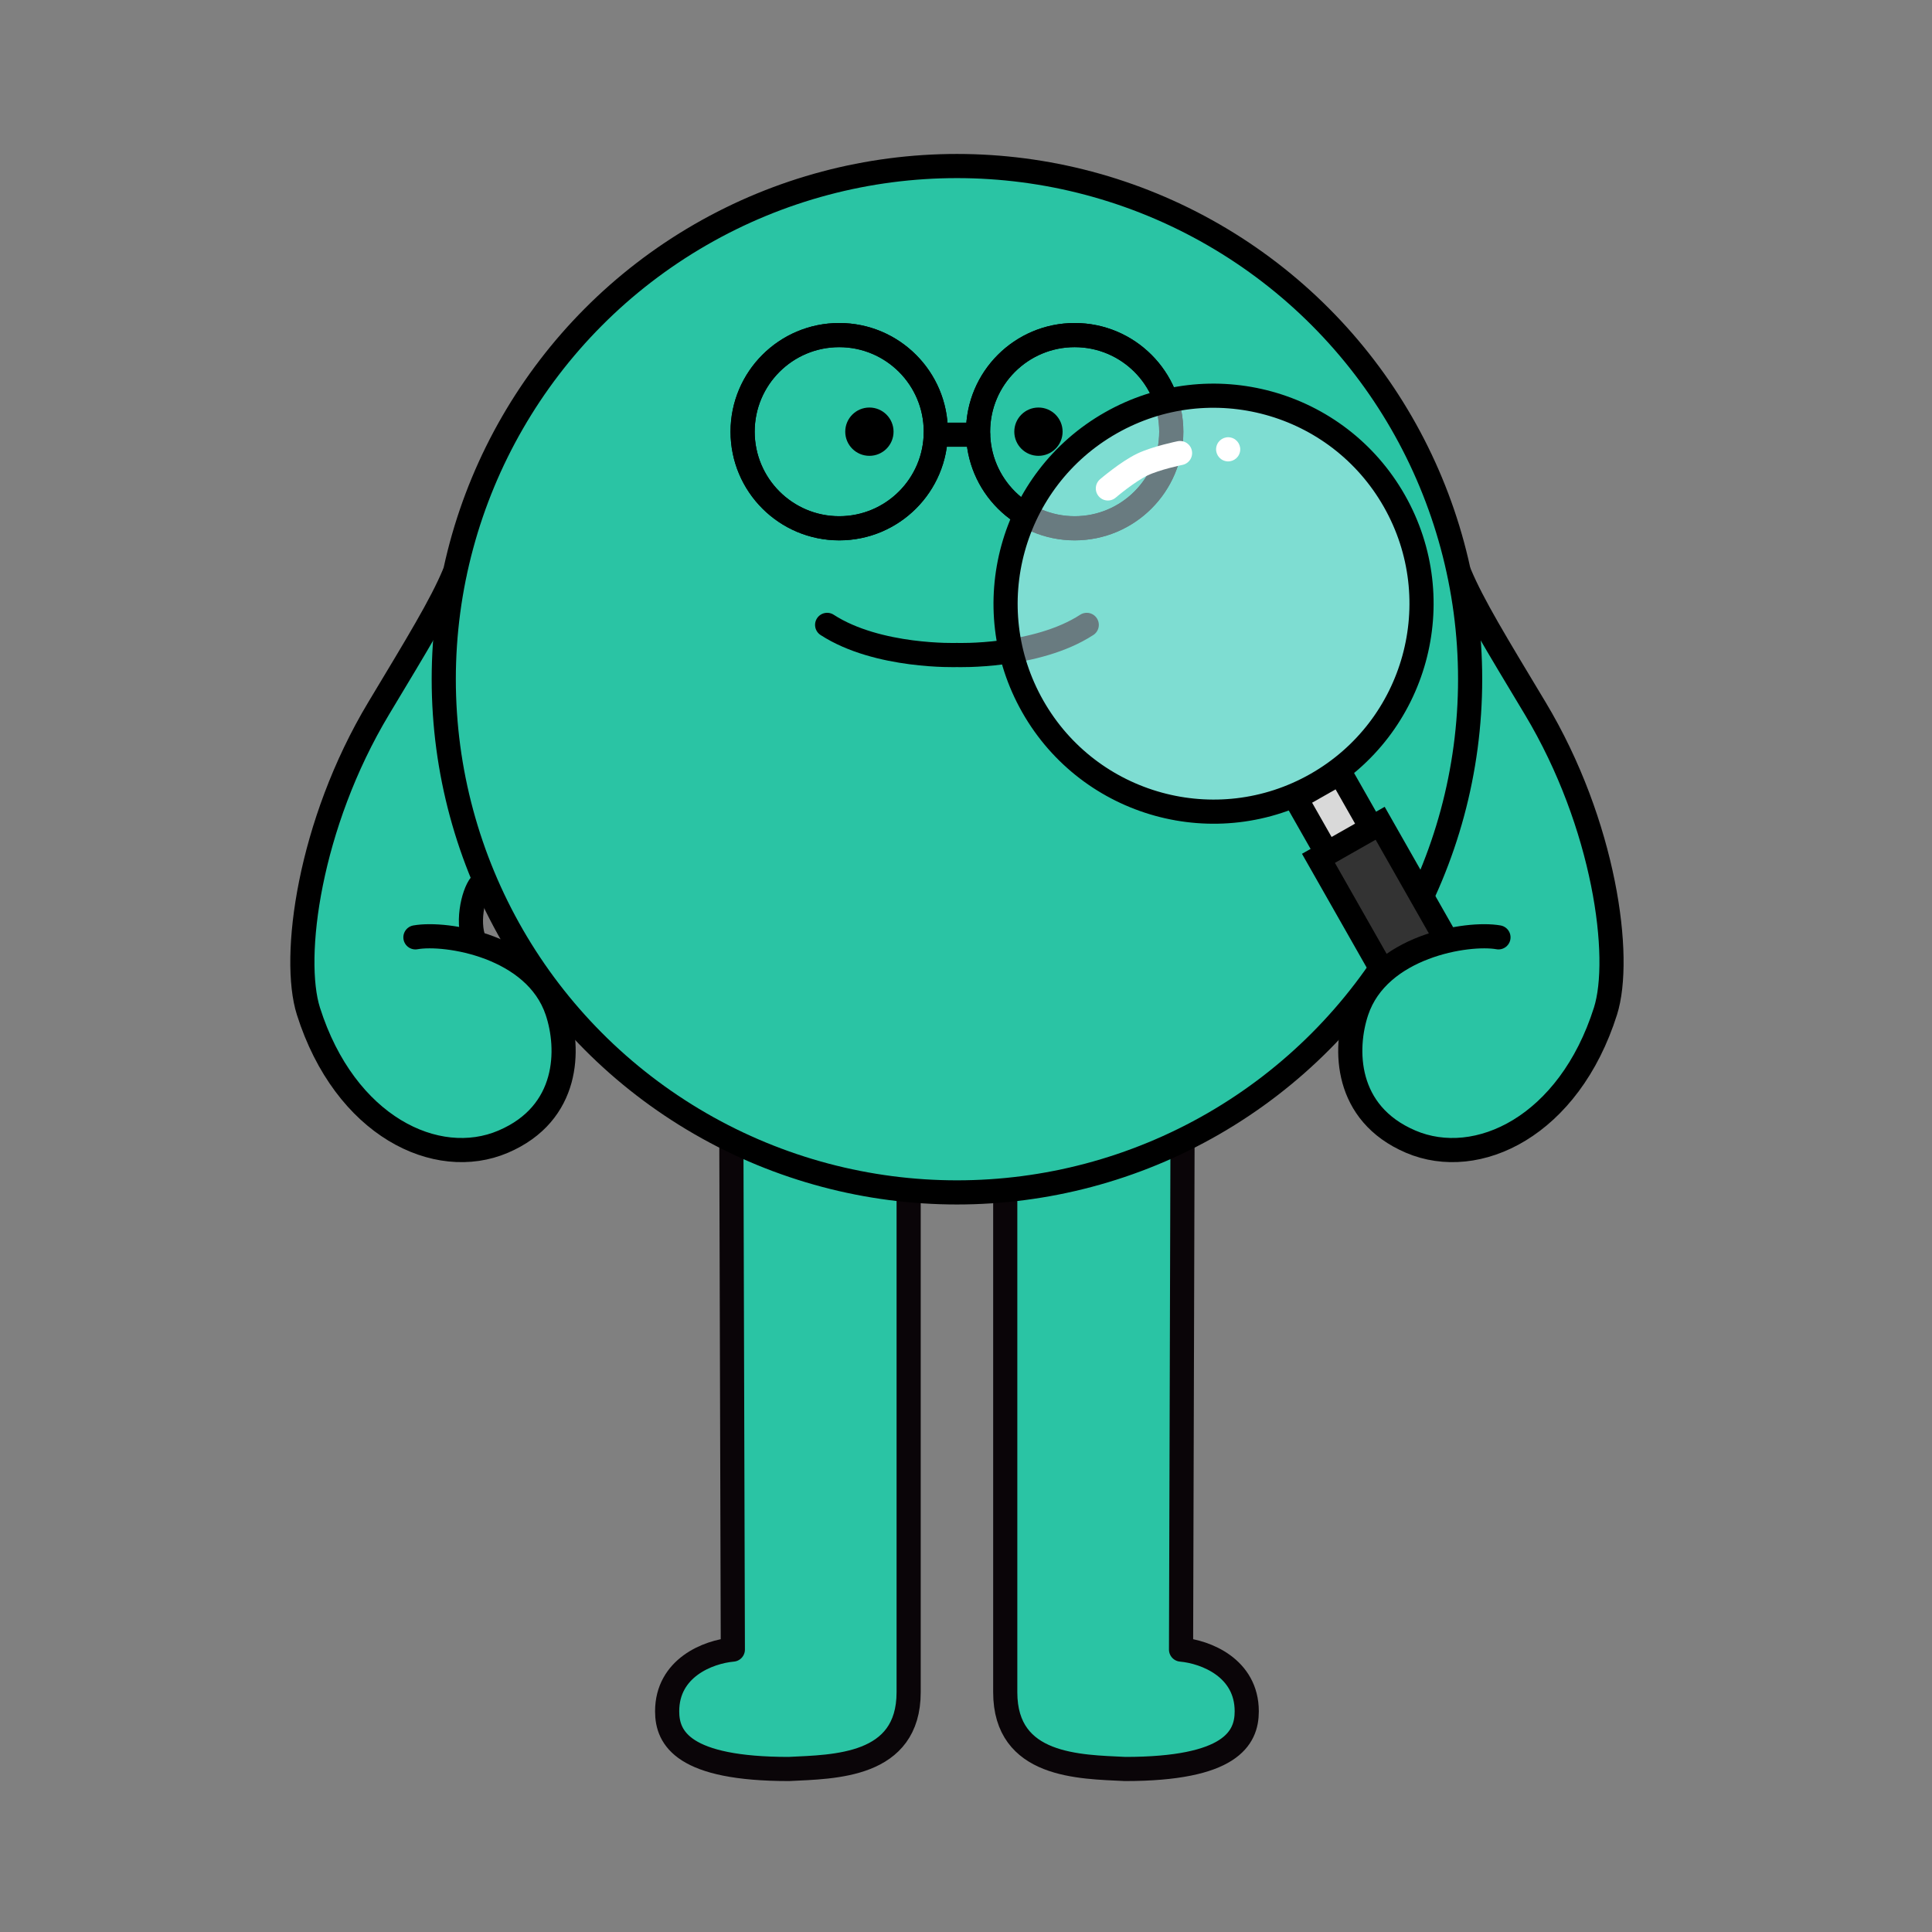 <svg width="480" height="480" viewBox="0 0 480 480" fill="none" xmlns="http://www.w3.org/2000/svg">
<rect x="0" y="0" width="480" height="480" fill="#808080" stroke="none"/>
<mask id="mask0_134_479" style="mask-type:alpha" maskUnits="userSpaceOnUse" x="0" y="0" width="480" height="480">
<rect width="480" height="480" fill="#D9D9D9"/>
</mask>
<g mask="url(#mask0_134_479)">
<path d="M337.069 261.256C338.788 238.939 348.323 240.341 358.875 235.873L346.5 217.873L364.616 151.539C378.689 166.154 385.879 179.572 391.695 194.829C403.898 226.838 398.409 258.337 391.695 267.61C354.686 297.557 338.823 276.678 337.069 261.256Z" fill="#2AC4A4"/>
<path d="M138.425 261.256C136.706 238.939 126.053 236.592 115.5 232.124L120.653 209.728L110.878 151.539C96.805 166.154 89.615 179.572 83.799 194.829C71.596 226.838 77.085 258.337 83.799 267.61C120.808 297.557 136.671 276.678 138.425 261.256Z" fill="#2AC4A4"/>
<path d="M293.428 409.833L293.837 268.5L249.75 291.725V420.438C249.75 438.977 268.196 438.938 279.519 439.5C305.669 439.5 309.75 431.925 309.75 425.183C309.75 414.397 299.623 410.395 293.428 409.833Z" fill="#2AC4A4" stroke="#0A0508" stroke-width="6" stroke-linecap="round" stroke-linejoin="round"/>
<path d="M182.072 409.833L181.663 268.5L225.75 291.725V420.438C225.75 438.977 207.304 438.938 195.981 439.5C169.831 439.5 165.75 431.925 165.75 425.183C165.75 414.397 175.877 410.395 182.072 409.833Z" fill="#2AC4A4" stroke="#0A0508" stroke-width="6" stroke-linecap="round" stroke-linejoin="round"/>
<circle cx="237.75" cy="168.75" r="127.5" fill="#2AC4A4" stroke="black" stroke-width="6"/>
<path d="M270 155.25C257.406 163.414 237.75 162.736 237.75 162.736C237.75 162.736 218.094 163.414 205.5 155.25" stroke="black" stroke-width="6" stroke-linecap="round"/>
<circle cx="216" cy="107.25" r="6" fill="black"/>
<circle cx="258" cy="107.25" r="6" fill="black"/>
<path d="M232.5 108.002L243 108.002" stroke="black" stroke-width="6" stroke-linecap="round"/>
<circle cx="208.5" cy="107.25" r="24" stroke="black" stroke-width="6"/>
<circle cx="208.5" cy="107.25" r="24" stroke="black" stroke-width="6"/>
<circle cx="267" cy="107.25" r="24" stroke="black" stroke-width="6"/>
<circle cx="267" cy="107.25" r="24" stroke="black" stroke-width="6"/>
<rect x="332.949" y="192.023" width="19.916" height="12.711" transform="rotate(60.385 332.949 192.023)" fill="#D9D9D9" stroke="black" stroke-width="6"/>
<path d="M342.893 204.538L363.549 240.877C365.955 245.11 364.474 250.491 360.241 252.897V252.897C356.009 255.303 350.627 253.822 348.221 249.589L327.565 213.25L342.893 204.538Z" fill="#333333" stroke="black" stroke-width="6"/>
<circle cx="301.504" cy="149.983" r="51.663" transform="rotate(60.385 301.504 149.983)" fill="#D3F6FF" fill-opacity="0.5" stroke="black" stroke-width="6"/>
<circle cx="305.134" cy="111.634" r="3" transform="rotate(13.939 305.134 111.634)" fill="white"/>
<path d="M293.178 112.561C293.178 112.561 287.268 113.764 283.822 115.411C280.147 117.167 275.25 121.351 275.25 121.351" stroke="white" stroke-width="6" stroke-linecap="round"/>
<path d="M397.615 255.047C393.133 250.541 383.163 239.025 374.822 233.643L358.763 235.52L341.593 242.655C333.501 255.047 329.333 281.107 362.498 286.214C369.718 286.214 378.12 287.19 392.76 264.059L397.615 255.047Z" fill="#2AC4A4"/>
<path d="M372.29 232.881C364.673 231.523 342.498 235.018 337.07 251.221C333.961 260.501 333.956 276.584 350.49 283.645C367.025 290.706 389.812 279.823 398.874 251.223C403.101 237.881 398.76 204.861 381.416 175.977C371.748 159.875 365.937 150.418 362.628 142.5" stroke="black" stroke-width="6" stroke-linecap="round"/>
<path d="M77.885 255.047C82.367 250.541 92.337 239.025 100.678 233.643L116.738 235.52L133.907 242.655C141.999 255.047 146.168 281.107 113.003 286.214C105.782 286.214 97.381 287.19 82.74 264.059L77.885 255.047Z" fill="#2AC4A4"/>
<path d="M103.21 232.881C110.827 231.523 133.002 235.018 138.43 251.221C141.539 260.501 141.544 276.584 125.01 283.645C108.475 290.706 85.688 279.823 76.626 251.223C72.399 237.881 76.74 204.861 94.084 175.977C103.752 159.875 109.563 150.418 112.872 142.5" stroke="black" stroke-width="6" stroke-linecap="round"/>
<path d="M119.421 219.749C117.546 221.999 115.671 229.874 118.296 234.749" stroke="black" stroke-width="6"/>
</g>
</svg>
